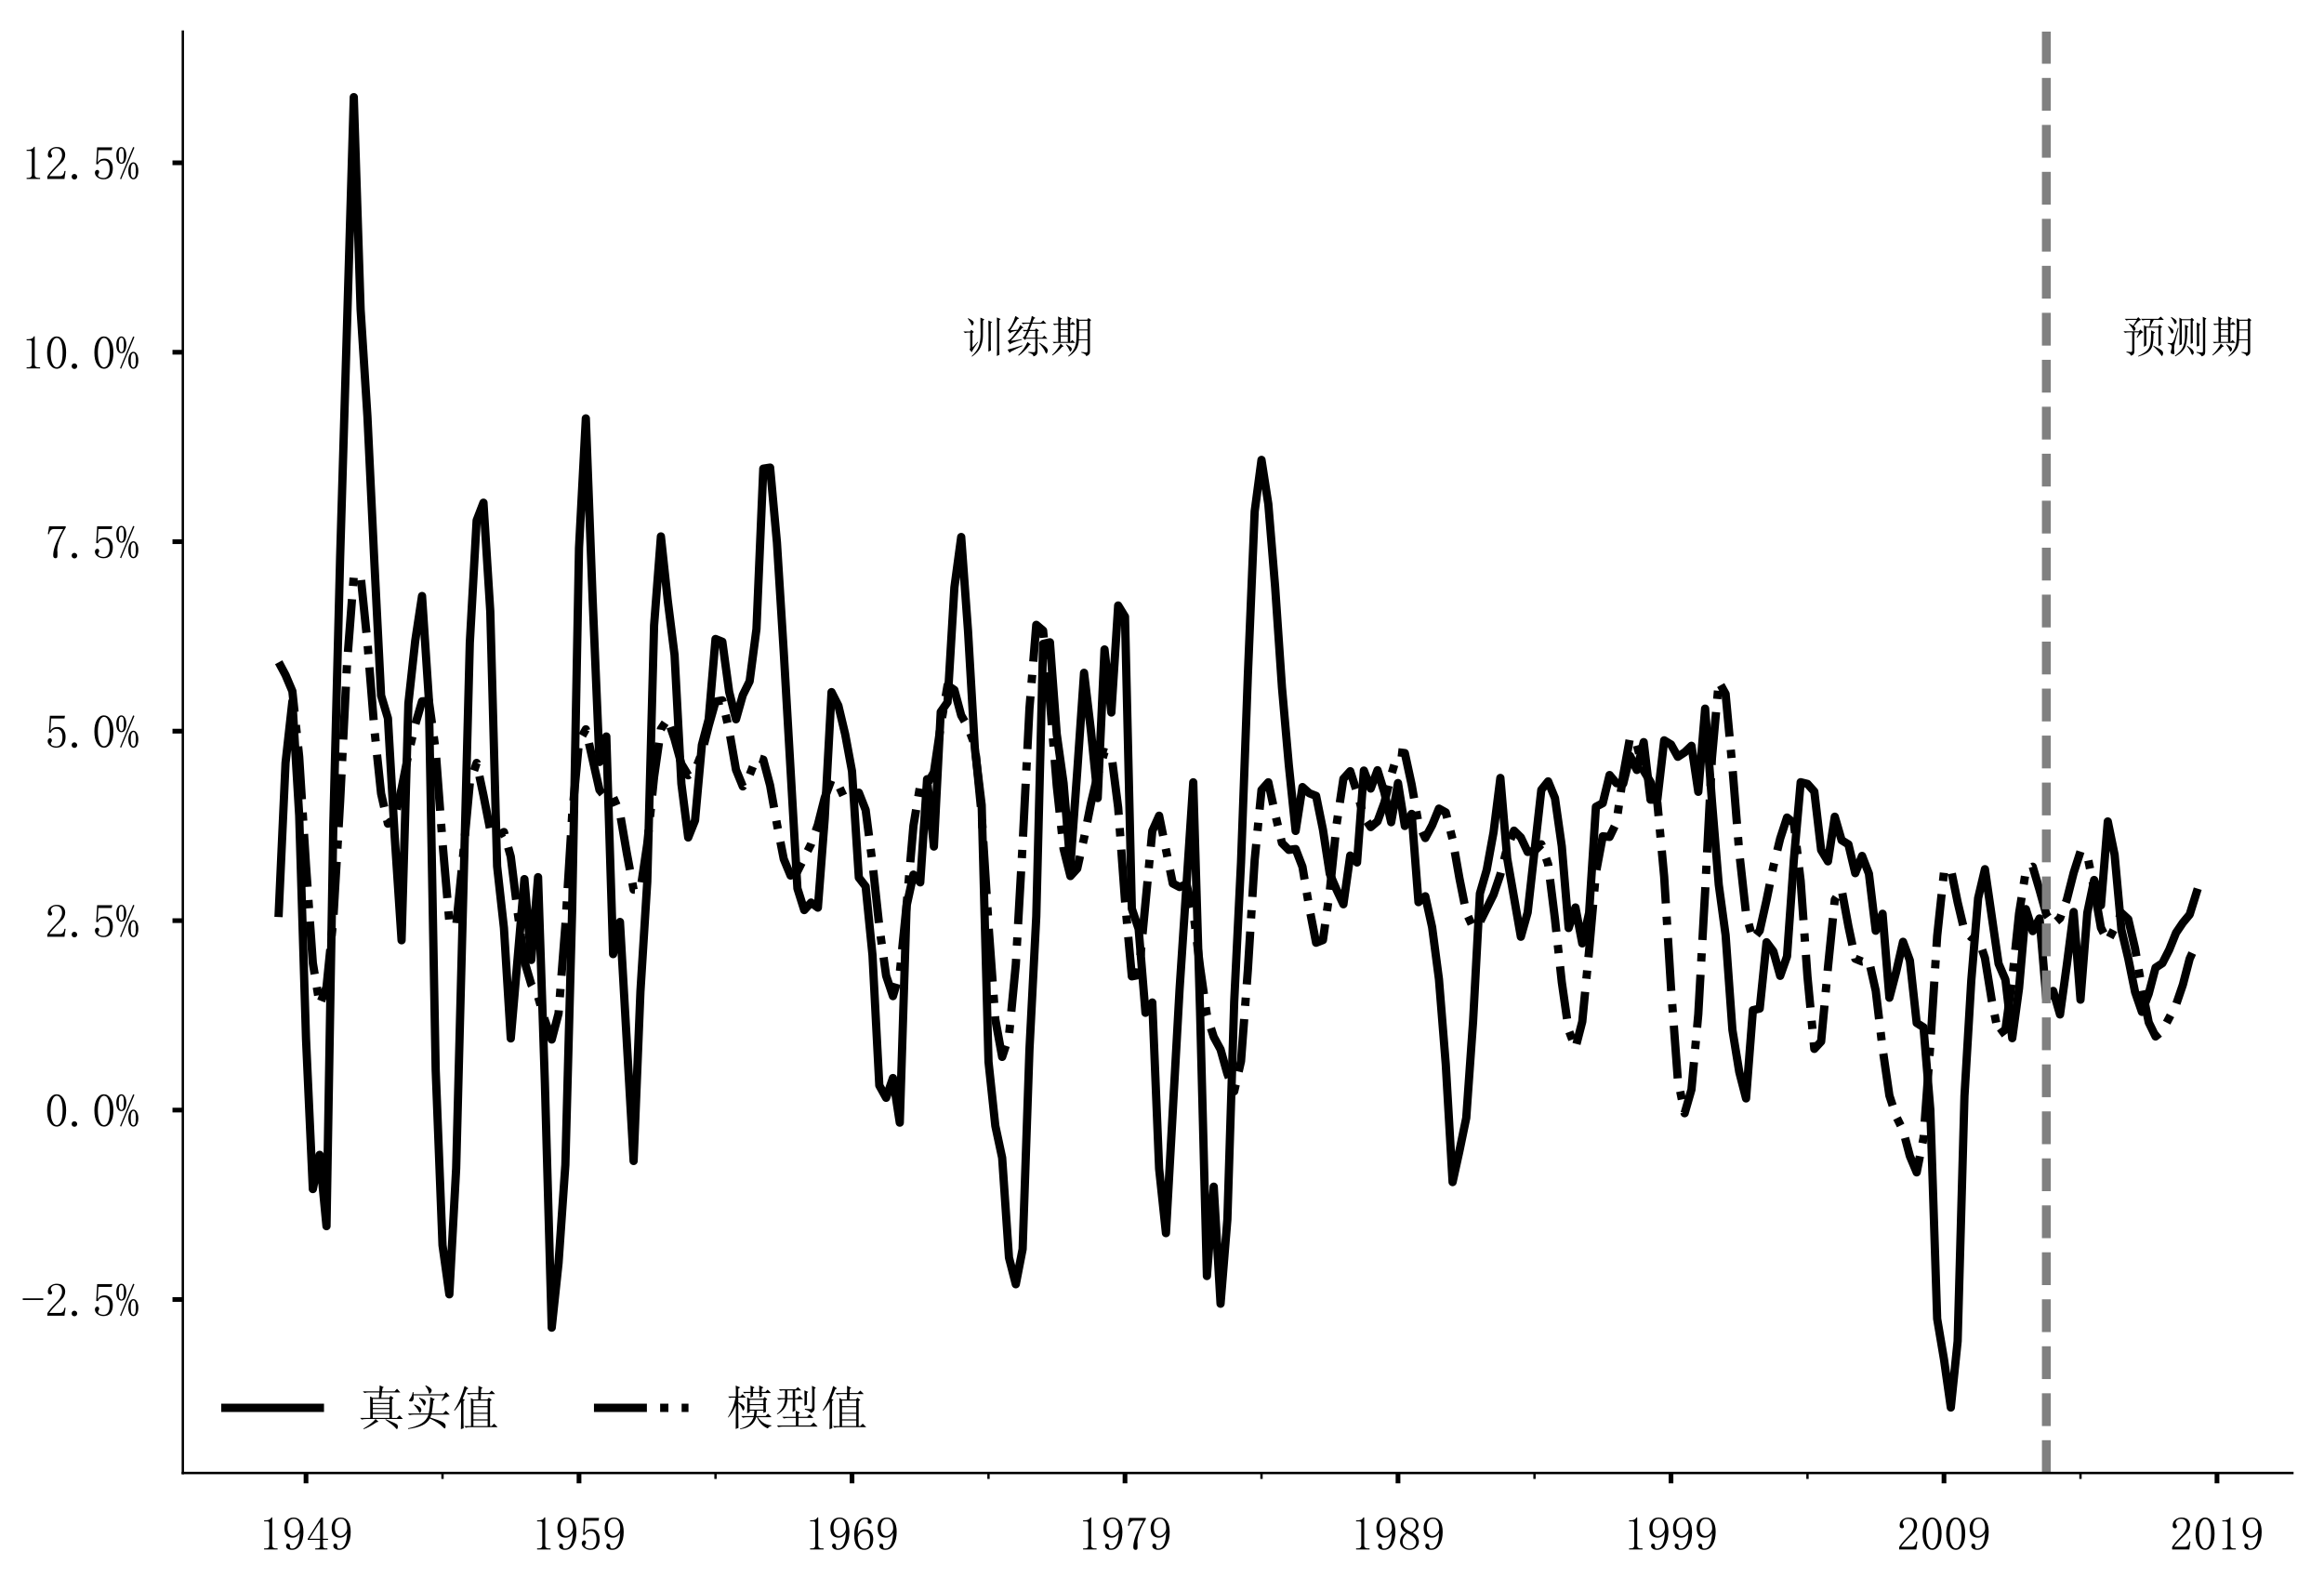 <?xml version="1.0" encoding="utf-8" standalone="no"?>
<!DOCTYPE svg PUBLIC "-//W3C//DTD SVG 1.1//EN"
  "http://www.w3.org/Graphics/SVG/1.1/DTD/svg11.dtd">
<!-- Created with matplotlib (http://matplotlib.org/) -->
<svg height="533.972pt" version="1.1" viewBox="0 0 786.84 533.972" width="786.84pt" xmlns="http://www.w3.org/2000/svg" xmlns:xlink="http://www.w3.org/1999/xlink">
 <defs>
  <style type="text/css">
*{stroke-linecap:butt;stroke-linejoin:round;}
  </style>
 </defs>
 <g id="figure_1">
  <g id="patch_1">
   <path d="M 0 533.972 
L 786.84 533.972 
L 786.84 -0 
L 0 -0 
z
" style="fill:#ffffff;"/>
  </g>
  <g id="axes_1">
   <g id="patch_2">
    <path d="M 61.9 498.572 
L 776.14 498.572 
L 776.14 10.7 
L 61.9 10.7 
z
" style="fill:#ffffff;"/>
   </g>
   <g id="matplotlib.axis_1">
    <g id="xtick_1">
     <g id="line2d_1">
      <defs>
       <path d="M 0 0 
L 0 3.5 
" id="m347e6a24e4" style="stroke:#000000;stroke-width:1.6;"/>
      </defs>
      <g>
       <use style="stroke:#000000;stroke-width:1.6;" x="103.608" xlink:href="#m347e6a24e4" y="498.572"/>
      </g>
     </g>
     <g id="text_1">
      <!-- 1949 -->
      <defs>
       <path d="M 28.516 69.531 
L 28.516 10.156 
Q 28.516 7.031 30.469 5.469 
Q 32.422 3.906 35.938 3.906 
L 39.844 3.906 
L 39.844 1.562 
L 11.328 1.562 
L 11.328 3.906 
L 14.844 3.906 
Q 18.75 3.906 20.5 5.469 
Q 22.266 7.031 22.266 10.156 
L 22.266 57.422 
Q 22.266 58.984 21.281 59.953 
Q 20.312 60.938 18.359 60.938 
L 11.328 60.938 
L 11.328 63.281 
L 14.844 63.281 
Q 19.531 63.281 22.453 64.844 
Q 25.391 66.406 26.953 69.531 
z
" id="SimSun-31"/>
       <path d="M 10.938 47.656 
Q 10.938 39.062 14.25 34.562 
Q 17.578 30.078 22.656 30.078 
Q 28.516 30.078 32.812 35.547 
Q 37.109 41.016 37.109 45.703 
Q 37.109 55.078 33.984 60.734 
Q 30.859 66.406 23.828 66.406 
Q 17.188 66.406 14.062 61.125 
Q 10.938 55.859 10.938 47.656 
z
M 21.484 26.562 
Q 13.672 26.562 8.984 31.438 
Q 4.297 36.328 4.297 47.266 
Q 4.297 56.641 9.375 62.891 
Q 14.453 69.141 23.828 69.141 
Q 33.594 69.141 39.062 61.328 
Q 44.531 53.516 44.531 38.672 
Q 44.531 22.266 38.078 11.516 
Q 31.641 0.781 20.312 0.781 
Q 15.234 0.781 11.516 3.125 
Q 7.812 5.469 7.812 9.375 
Q 7.812 10.938 8.781 12.5 
Q 9.766 14.062 12.109 14.062 
Q 14.453 14.062 15.234 12.297 
Q 16.016 10.547 16.016 8.203 
Q 16.016 6.641 16.406 5.656 
Q 16.797 4.688 17.188 4.297 
Q 17.578 3.906 18.547 3.703 
Q 19.531 3.516 20.703 3.516 
Q 27.734 3.516 32.031 11.328 
Q 36.328 19.141 37.109 37.5 
Q 35.156 32.812 31.25 29.688 
Q 27.344 26.562 21.484 26.562 
z
" id="SimSun-39"/>
       <path d="M 35.938 8.984 
Q 35.938 6.25 37.5 5.078 
Q 39.062 3.906 41.797 3.906 
L 45.312 3.906 
L 45.312 1.562 
L 19.531 1.562 
L 19.531 3.906 
L 23.828 3.906 
Q 26.953 3.906 28.312 5.078 
Q 29.688 6.25 29.688 8.984 
L 29.688 21.875 
L 3.516 21.875 
L 3.516 23.828 
L 32.031 69.141 
L 35.938 69.141 
L 35.938 24.219 
L 46.484 24.219 
L 46.484 21.875 
L 35.938 21.875 
z
M 29.297 59.375 
L 7.031 24.219 
L 29.688 24.219 
L 29.688 59.375 
z
" id="SimSun-34"/>
      </defs>
      <g transform="translate(87.608 524.71)scale(0.16 -0.16)">
       <use xlink:href="#SimSun-31"/>
       <use x="50" xlink:href="#SimSun-39"/>
       <use x="100" xlink:href="#SimSun-34"/>
       <use x="150" xlink:href="#SimSun-39"/>
      </g>
     </g>
    </g>
    <g id="xtick_2">
     <g id="line2d_2">
      <g>
       <use style="stroke:#000000;stroke-width:1.6;" x="196.037" xlink:href="#m347e6a24e4" y="498.572"/>
      </g>
     </g>
     <g id="text_2">
      <!-- 1959 -->
      <defs>
       <path d="M 26.953 44.531 
Q 34.375 44.531 39.062 38.859 
Q 43.75 33.203 43.75 23.828 
Q 43.75 13.281 38.859 7.031 
Q 33.984 0.781 23.828 0.781 
Q 16.797 0.781 11.328 4.875 
Q 5.859 8.984 5.859 14.844 
Q 5.859 17.188 7.219 18.938 
Q 8.594 20.703 10.938 20.703 
Q 13.281 20.703 14.062 19.141 
Q 14.844 17.578 14.844 16.406 
Q 14.844 14.062 13.672 12.891 
Q 12.5 11.328 12.5 9.766 
Q 12.5 6.641 16.203 5.078 
Q 19.922 3.516 24.219 3.516 
Q 30.469 3.516 33.781 8.594 
Q 37.109 13.672 37.109 23.047 
Q 37.109 30.859 34.172 35.734 
Q 31.25 40.625 25.391 40.625 
Q 21.094 40.625 17.969 39.062 
Q 14.844 37.5 12.109 32.422 
L 8.594 32.812 
L 10.547 68.359 
L 42.578 68.359 
L 41.406 62.5 
L 13.281 62.5 
L 11.719 36.719 
Q 15.625 42.188 19.328 43.359 
Q 23.047 44.531 26.953 44.531 
z
" id="SimSun-35"/>
      </defs>
      <g transform="translate(180.037 524.71)scale(0.16 -0.16)">
       <use xlink:href="#SimSun-31"/>
       <use x="50" xlink:href="#SimSun-39"/>
       <use x="100" xlink:href="#SimSun-35"/>
       <use x="150" xlink:href="#SimSun-39"/>
      </g>
     </g>
    </g>
    <g id="xtick_3">
     <g id="line2d_3">
      <g>
       <use style="stroke:#000000;stroke-width:1.6;" x="288.465" xlink:href="#m347e6a24e4" y="498.572"/>
      </g>
     </g>
     <g id="text_3">
      <!-- 1969 -->
      <defs>
       <path d="M 12.109 28.125 
Q 12.109 16.406 16.203 9.953 
Q 20.312 3.516 26.172 3.516 
Q 32.031 3.516 35.156 7.812 
Q 38.281 12.109 38.281 23.828 
Q 38.281 31.641 34.953 35.938 
Q 31.641 40.234 26.953 40.234 
Q 22.656 40.234 18.938 37.688 
Q 15.234 35.156 12.109 28.125 
z
M 27.344 44.141 
Q 36.719 44.141 40.812 37.891 
Q 44.922 31.641 44.922 23.828 
Q 44.922 12.109 39.25 6.438 
Q 33.594 0.781 26.172 0.781 
Q 15.625 0.781 10.156 8.781 
Q 4.688 16.797 4.688 32.031 
Q 4.688 50 11.328 59.562 
Q 17.969 69.141 29.297 69.141 
Q 34.766 69.141 38.078 66.016 
Q 41.406 62.891 41.406 60.547 
Q 41.406 58.203 40.422 57.031 
Q 39.453 55.859 37.109 55.859 
Q 35.156 55.859 34.172 56.828 
Q 33.203 57.812 33.203 59.766 
Q 33.203 60.547 33.594 61.328 
Q 33.594 62.109 33.594 62.891 
Q 33.594 64.453 32.422 65.422 
Q 31.25 66.406 28.125 66.406 
Q 21.484 66.406 16.797 60.344 
Q 12.109 54.297 12.109 33.984 
Q 14.453 39.062 18.547 41.594 
Q 22.656 44.141 27.344 44.141 
z
" id="SimSun-36"/>
      </defs>
      <g transform="translate(272.465 524.71)scale(0.16 -0.16)">
       <use xlink:href="#SimSun-31"/>
       <use x="50" xlink:href="#SimSun-39"/>
       <use x="100" xlink:href="#SimSun-36"/>
       <use x="150" xlink:href="#SimSun-39"/>
      </g>
     </g>
    </g>
    <g id="xtick_4">
     <g id="line2d_4">
      <g>
       <use style="stroke:#000000;stroke-width:1.6;" x="380.893" xlink:href="#m347e6a24e4" y="498.572"/>
      </g>
     </g>
     <g id="text_4">
      <!-- 1979 -->
      <defs>
       <path d="M 44.141 65.625 
Q 35.938 52.344 31.047 39.641 
Q 26.172 26.953 26.172 17.578 
Q 26.172 16.016 26.562 13.281 
Q 26.562 10.156 26.562 6.25 
Q 26.562 3.125 25.578 1.953 
Q 24.609 0.781 22.266 0.781 
Q 20.312 0.781 18.938 2.141 
Q 17.578 3.516 17.578 7.031 
Q 17.578 14.453 20.891 25.391 
Q 24.219 36.328 38.672 62.5 
L 19.141 62.5 
Q 14.844 62.5 12.297 59.766 
Q 9.766 57.031 8.594 51.562 
L 6.25 51.953 
L 8.984 68.359 
L 44.141 68.359 
z
" id="SimSun-37"/>
      </defs>
      <g transform="translate(364.893 524.71)scale(0.16 -0.16)">
       <use xlink:href="#SimSun-31"/>
       <use x="50" xlink:href="#SimSun-39"/>
       <use x="100" xlink:href="#SimSun-37"/>
       <use x="150" xlink:href="#SimSun-39"/>
      </g>
     </g>
    </g>
    <g id="xtick_5">
     <g id="line2d_5">
      <g>
       <use style="stroke:#000000;stroke-width:1.6;" x="473.322" xlink:href="#m347e6a24e4" y="498.572"/>
      </g>
     </g>
     <g id="text_5">
      <!-- 1989 -->
      <defs>
       <path d="M 9.766 17.578 
Q 9.766 11.328 13.859 7.422 
Q 17.969 3.516 24.219 3.516 
Q 31.641 3.516 34.953 7.422 
Q 38.281 11.328 38.281 17.188 
Q 38.281 22.266 33.594 26.953 
Q 28.906 31.641 19.531 35.547 
Q 14.844 32.422 12.297 27.734 
Q 9.766 23.047 9.766 17.578 
z
M 44.141 18.359 
Q 44.141 10.938 38.672 5.859 
Q 33.203 0.781 24.219 0.781 
Q 16.016 0.781 10.156 5.859 
Q 4.297 10.938 4.297 17.578 
Q 4.297 24.219 7.609 28.906 
Q 10.938 33.594 17.188 37.109 
Q 11.719 39.844 8.781 43.938 
Q 5.859 48.047 5.859 53.125 
Q 5.859 59.766 10.938 64.453 
Q 16.016 69.141 25 69.141 
Q 33.203 69.141 38.281 64.453 
Q 43.359 59.766 43.359 53.125 
Q 43.359 48.438 40.422 44.328 
Q 37.5 40.234 31.25 37.109 
Q 37.891 33.203 41.016 28.516 
Q 44.141 23.828 44.141 18.359 
z
M 37.891 52.734 
Q 37.891 58.203 34.766 62.297 
Q 31.641 66.406 25 66.406 
Q 17.578 66.406 14.453 62.5 
Q 11.328 58.594 11.328 54.297 
Q 11.328 50 15.812 45.891 
Q 20.312 41.797 28.516 38.672 
Q 33.203 41.016 35.547 44.531 
Q 37.891 48.047 37.891 52.734 
z
" id="SimSun-38"/>
      </defs>
      <g transform="translate(457.322 524.71)scale(0.16 -0.16)">
       <use xlink:href="#SimSun-31"/>
       <use x="50" xlink:href="#SimSun-39"/>
       <use x="100" xlink:href="#SimSun-38"/>
       <use x="150" xlink:href="#SimSun-39"/>
      </g>
     </g>
    </g>
    <g id="xtick_6">
     <g id="line2d_6">
      <g>
       <use style="stroke:#000000;stroke-width:1.6;" x="565.75" xlink:href="#m347e6a24e4" y="498.572"/>
      </g>
     </g>
     <g id="text_6">
      <!-- 1999 -->
      <g transform="translate(549.75 524.71)scale(0.16 -0.16)">
       <use xlink:href="#SimSun-31"/>
       <use x="50" xlink:href="#SimSun-39"/>
       <use x="100" xlink:href="#SimSun-39"/>
       <use x="150" xlink:href="#SimSun-39"/>
      </g>
     </g>
    </g>
    <g id="xtick_7">
     <g id="line2d_7">
      <g>
       <use style="stroke:#000000;stroke-width:1.6;" x="658.178" xlink:href="#m347e6a24e4" y="498.572"/>
      </g>
     </g>
     <g id="text_7">
      <!-- 2009 -->
      <defs>
       <path d="M 36.328 51.953 
Q 36.328 58.984 33.203 62.688 
Q 30.078 66.406 23.828 66.406 
Q 19.141 66.406 15.812 63.859 
Q 12.5 61.328 12.5 57.422 
Q 12.5 55.078 14.062 53.516 
Q 15.234 51.953 15.234 50.391 
Q 15.234 48.438 14.25 47.453 
Q 13.281 46.484 11.328 46.484 
Q 8.984 46.484 7.609 47.844 
Q 6.25 49.219 6.25 52.344 
Q 6.25 60.547 12.109 64.844 
Q 17.969 69.141 24.609 69.141 
Q 33.984 69.141 38.469 64.453 
Q 42.969 59.766 42.969 52.734 
Q 42.969 48.047 40.812 43.359 
Q 38.672 38.672 33.984 34.375 
Q 22.656 23.438 16.594 16.594 
Q 10.547 9.766 9.375 7.422 
L 32.422 7.422 
Q 35.938 7.422 38.281 10.156 
Q 40.625 12.891 41.406 18.359 
L 43.75 18.359 
L 41.406 1.562 
L 5.078 1.562 
L 5.078 6.641 
Q 7.031 10.156 11.516 15.625 
Q 16.016 21.094 23.438 28.516 
Q 30.078 35.156 33.203 41.016 
Q 36.328 46.875 36.328 51.953 
z
" id="SimSun-32"/>
       <path d="M 25 66.016 
Q 19.531 66.016 15.812 57.609 
Q 12.109 49.219 12.109 35.156 
Q 12.109 20.312 15.812 12.109 
Q 19.531 3.906 25 3.906 
Q 30.859 3.906 34.172 12.109 
Q 37.5 20.312 37.5 35.156 
Q 37.5 49.219 34.375 57.609 
Q 31.25 66.016 25 66.016 
z
M 25 0.781 
Q 16.406 0.781 10.547 9.766 
Q 4.688 18.75 4.688 35.156 
Q 4.688 50.391 10.344 59.766 
Q 16.016 69.141 25 69.141 
Q 33.594 69.141 39.25 60.156 
Q 44.922 51.172 44.922 35.156 
Q 44.922 19.141 39.25 9.953 
Q 33.594 0.781 25 0.781 
z
" id="SimSun-30"/>
      </defs>
      <g transform="translate(642.178 524.71)scale(0.16 -0.16)">
       <use xlink:href="#SimSun-32"/>
       <use x="50" xlink:href="#SimSun-30"/>
       <use x="100" xlink:href="#SimSun-30"/>
       <use x="150" xlink:href="#SimSun-39"/>
      </g>
     </g>
    </g>
    <g id="xtick_8">
     <g id="line2d_8">
      <g>
       <use style="stroke:#000000;stroke-width:1.6;" x="750.607" xlink:href="#m347e6a24e4" y="498.572"/>
      </g>
     </g>
     <g id="text_8">
      <!-- 2019 -->
      <g transform="translate(734.607 524.71)scale(0.16 -0.16)">
       <use xlink:href="#SimSun-32"/>
       <use x="50" xlink:href="#SimSun-30"/>
       <use x="100" xlink:href="#SimSun-31"/>
       <use x="150" xlink:href="#SimSun-39"/>
      </g>
     </g>
    </g>
    <g id="xtick_9">
     <g id="line2d_9">
      <defs>
       <path d="M 0 0 
L 0 2 
" id="m337c4d50f6" style="stroke:#000000;stroke-width:0.8;"/>
      </defs>
      <g>
       <use style="stroke:#000000;stroke-width:0.8;" x="103.608" xlink:href="#m337c4d50f6" y="498.572"/>
      </g>
     </g>
    </g>
    <g id="xtick_10">
     <g id="line2d_10">
      <g>
       <use style="stroke:#000000;stroke-width:0.8;" x="149.822" xlink:href="#m337c4d50f6" y="498.572"/>
      </g>
     </g>
    </g>
    <g id="xtick_11">
     <g id="line2d_11">
      <g>
       <use style="stroke:#000000;stroke-width:0.8;" x="196.037" xlink:href="#m337c4d50f6" y="498.572"/>
      </g>
     </g>
    </g>
    <g id="xtick_12">
     <g id="line2d_12">
      <g>
       <use style="stroke:#000000;stroke-width:0.8;" x="242.251" xlink:href="#m337c4d50f6" y="498.572"/>
      </g>
     </g>
    </g>
    <g id="xtick_13">
     <g id="line2d_13">
      <g>
       <use style="stroke:#000000;stroke-width:0.8;" x="288.465" xlink:href="#m337c4d50f6" y="498.572"/>
      </g>
     </g>
    </g>
    <g id="xtick_14">
     <g id="line2d_14">
      <g>
       <use style="stroke:#000000;stroke-width:0.8;" x="334.679" xlink:href="#m337c4d50f6" y="498.572"/>
      </g>
     </g>
    </g>
    <g id="xtick_15">
     <g id="line2d_15">
      <g>
       <use style="stroke:#000000;stroke-width:0.8;" x="380.893" xlink:href="#m337c4d50f6" y="498.572"/>
      </g>
     </g>
    </g>
    <g id="xtick_16">
     <g id="line2d_16">
      <g>
       <use style="stroke:#000000;stroke-width:0.8;" x="427.107" xlink:href="#m337c4d50f6" y="498.572"/>
      </g>
     </g>
    </g>
    <g id="xtick_17">
     <g id="line2d_17">
      <g>
       <use style="stroke:#000000;stroke-width:0.8;" x="473.322" xlink:href="#m337c4d50f6" y="498.572"/>
      </g>
     </g>
    </g>
    <g id="xtick_18">
     <g id="line2d_18">
      <g>
       <use style="stroke:#000000;stroke-width:0.8;" x="519.536" xlink:href="#m337c4d50f6" y="498.572"/>
      </g>
     </g>
    </g>
    <g id="xtick_19">
     <g id="line2d_19">
      <g>
       <use style="stroke:#000000;stroke-width:0.8;" x="565.75" xlink:href="#m337c4d50f6" y="498.572"/>
      </g>
     </g>
    </g>
    <g id="xtick_20">
     <g id="line2d_20">
      <g>
       <use style="stroke:#000000;stroke-width:0.8;" x="611.964" xlink:href="#m337c4d50f6" y="498.572"/>
      </g>
     </g>
    </g>
    <g id="xtick_21">
     <g id="line2d_21">
      <g>
       <use style="stroke:#000000;stroke-width:0.8;" x="658.178" xlink:href="#m337c4d50f6" y="498.572"/>
      </g>
     </g>
    </g>
    <g id="xtick_22">
     <g id="line2d_22">
      <g>
       <use style="stroke:#000000;stroke-width:0.8;" x="704.393" xlink:href="#m337c4d50f6" y="498.572"/>
      </g>
     </g>
    </g>
    <g id="xtick_23">
     <g id="line2d_23">
      <g>
       <use style="stroke:#000000;stroke-width:0.8;" x="750.607" xlink:href="#m337c4d50f6" y="498.572"/>
      </g>
     </g>
    </g>
   </g>
   <g id="matplotlib.axis_2">
    <g id="ytick_1">
     <g id="line2d_24">
      <defs>
       <path d="M 0 0 
L -3.5 0 
" id="m3d590c5e24" style="stroke:#000000;stroke-width:1.6;"/>
      </defs>
      <g>
       <use style="stroke:#000000;stroke-width:1.6;" x="61.9" xlink:href="#m3d590c5e24" y="439.857"/>
      </g>
     </g>
     <g id="text_9">
      <!-- -2.5% -->
      <defs>
       <path d="M 3.125 34.766 
L 3.125 38.281 
L 46.484 38.281 
L 46.484 34.766 
z
" id="SimSun-2d"/>
       <path d="M 12.5 0.391 
Q 10.156 0.391 8.391 1.953 
Q 6.641 3.516 6.641 6.25 
Q 6.641 8.984 8.391 10.547 
Q 10.156 12.109 12.5 12.109 
Q 14.844 12.109 16.594 10.344 
Q 18.359 8.594 18.359 6.25 
Q 18.359 3.516 16.594 1.953 
Q 14.844 0.391 12.5 0.391 
z
" id="SimSun-2e"/>
       <path d="M 11.719 66.406 
Q 9.375 66.406 7.812 63.281 
Q 6.25 60.156 6.25 51.562 
Q 6.25 41.797 8 38.859 
Q 9.766 35.938 11.719 35.938 
Q 14.453 35.938 15.812 39.453 
Q 17.188 42.969 17.188 51.562 
Q 17.188 58.594 16.203 62.5 
Q 15.234 66.406 11.719 66.406 
z
M 22.266 51.172 
Q 22.266 44.141 19.922 38.859 
Q 17.578 33.594 11.719 33.594 
Q 7.031 33.594 4.094 38.281 
Q 1.172 42.969 1.172 51.172 
Q 1.172 59.766 4.297 64.453 
Q 7.422 69.141 11.719 69.141 
Q 16.406 69.141 19.328 64.25 
Q 22.266 59.375 22.266 51.172 
z
M 42.578 18.75 
Q 42.578 25.391 41.406 29.688 
Q 40.234 33.984 37.109 33.984 
Q 34.766 33.984 33.203 30.266 
Q 31.641 26.562 31.641 18.75 
Q 31.641 8.984 33.391 6.25 
Q 35.156 3.516 37.109 3.516 
Q 39.844 3.516 41.203 6.828 
Q 42.578 10.156 42.578 18.75 
z
M 47.656 18.359 
Q 47.656 10.547 44.922 5.656 
Q 42.188 0.781 37.109 0.781 
Q 32.812 0.781 29.688 5.656 
Q 26.562 10.547 26.562 18.359 
Q 26.562 26.953 29.688 31.828 
Q 32.812 36.719 37.109 36.719 
Q 41.797 36.719 44.719 31.641 
Q 47.656 26.562 47.656 18.359 
z
M 39.453 67.969 
L 11.328 0.781 
L 8.984 1.953 
L 36.719 69.141 
z
" id="SimSun-25"/>
      </defs>
      <g transform="translate(7.2 445.575)scale(0.16 -0.16)">
       <use xlink:href="#SimSun-2d"/>
       <use x="50" xlink:href="#SimSun-32"/>
       <use x="100" xlink:href="#SimSun-2e"/>
       <use x="150" xlink:href="#SimSun-35"/>
       <use x="200" xlink:href="#SimSun-25"/>
      </g>
     </g>
    </g>
    <g id="ytick_2">
     <g id="line2d_25">
      <g>
       <use style="stroke:#000000;stroke-width:1.6;" x="61.9" xlink:href="#m3d590c5e24" y="375.73"/>
      </g>
     </g>
     <g id="text_10">
      <!-- 0.0% -->
      <g transform="translate(15.2 381.449)scale(0.16 -0.16)">
       <use xlink:href="#SimSun-30"/>
       <use x="50" xlink:href="#SimSun-2e"/>
       <use x="100" xlink:href="#SimSun-30"/>
       <use x="150" xlink:href="#SimSun-25"/>
      </g>
     </g>
    </g>
    <g id="ytick_3">
     <g id="line2d_26">
      <g>
       <use style="stroke:#000000;stroke-width:1.6;" x="61.9" xlink:href="#m3d590c5e24" y="311.603"/>
      </g>
     </g>
     <g id="text_11">
      <!-- 2.5% -->
      <g transform="translate(15.2 317.322)scale(0.16 -0.16)">
       <use xlink:href="#SimSun-32"/>
       <use x="50" xlink:href="#SimSun-2e"/>
       <use x="100" xlink:href="#SimSun-35"/>
       <use x="150" xlink:href="#SimSun-25"/>
      </g>
     </g>
    </g>
    <g id="ytick_4">
     <g id="line2d_27">
      <g>
       <use style="stroke:#000000;stroke-width:1.6;" x="61.9" xlink:href="#m3d590c5e24" y="247.477"/>
      </g>
     </g>
     <g id="text_12">
      <!-- 5.0% -->
      <g transform="translate(15.2 253.196)scale(0.16 -0.16)">
       <use xlink:href="#SimSun-35"/>
       <use x="50" xlink:href="#SimSun-2e"/>
       <use x="100" xlink:href="#SimSun-30"/>
       <use x="150" xlink:href="#SimSun-25"/>
      </g>
     </g>
    </g>
    <g id="ytick_5">
     <g id="line2d_28">
      <g>
       <use style="stroke:#000000;stroke-width:1.6;" x="61.9" xlink:href="#m3d590c5e24" y="183.35"/>
      </g>
     </g>
     <g id="text_13">
      <!-- 7.5% -->
      <g transform="translate(15.2 189.069)scale(0.16 -0.16)">
       <use xlink:href="#SimSun-37"/>
       <use x="50" xlink:href="#SimSun-2e"/>
       <use x="100" xlink:href="#SimSun-35"/>
       <use x="150" xlink:href="#SimSun-25"/>
      </g>
     </g>
    </g>
    <g id="ytick_6">
     <g id="line2d_29">
      <g>
       <use style="stroke:#000000;stroke-width:1.6;" x="61.9" xlink:href="#m3d590c5e24" y="119.224"/>
      </g>
     </g>
     <g id="text_14">
      <!-- 10.0% -->
      <g transform="translate(7.2 124.942)scale(0.16 -0.16)">
       <use xlink:href="#SimSun-31"/>
       <use x="50" xlink:href="#SimSun-30"/>
       <use x="100" xlink:href="#SimSun-2e"/>
       <use x="150" xlink:href="#SimSun-30"/>
       <use x="200" xlink:href="#SimSun-25"/>
      </g>
     </g>
    </g>
    <g id="ytick_7">
     <g id="line2d_30">
      <g>
       <use style="stroke:#000000;stroke-width:1.6;" x="61.9" xlink:href="#m3d590c5e24" y="55.097"/>
      </g>
     </g>
     <g id="text_15">
      <!-- 12.5% -->
      <g transform="translate(7.2 60.816)scale(0.16 -0.16)">
       <use xlink:href="#SimSun-31"/>
       <use x="50" xlink:href="#SimSun-32"/>
       <use x="100" xlink:href="#SimSun-2e"/>
       <use x="150" xlink:href="#SimSun-35"/>
       <use x="200" xlink:href="#SimSun-25"/>
      </g>
     </g>
    </g>
   </g>
   <g id="line2d_31">
    <path clip-path="url(#p8172d38526)" d="M 94.365 308.99 
L 96.676 258.204 
L 98.987 237.432 
L 101.298 276.003 
L 103.608 351.629 
L 105.919 402.463 
L 108.23 390.884 
L 110.54 415.017 
L 112.851 279.127 
L 115.162 188.583 
L 119.783 32.876 
L 122.094 104.772 
L 124.405 141.04 
L 126.715 189.589 
L 129.026 235.385 
L 131.337 243.109 
L 133.647 283.357 
L 135.958 318.255 
L 138.269 238.073 
L 140.58 216.914 
L 142.89 201.737 
L 145.201 236.693 
L 147.512 362.269 
L 149.822 421.463 
L 152.133 438.094 
L 154.444 395.466 
L 159.065 217.555 
L 161.376 176.142 
L 163.687 170.151 
L 165.997 207.013 
L 168.308 293.212 
L 170.619 314.094 
L 172.93 351.475 
L 177.551 297.552 
L 179.862 324.914 
L 182.172 296.893 
L 184.483 366.67 
L 186.794 449.368 
L 189.105 427.534 
L 191.415 394.278 
L 193.726 307.471 
L 196.037 185.443 
L 198.347 141.617 
L 200.658 202.96 
L 202.969 257.906 
L 205.279 249.28 
L 207.59 322.941 
L 209.901 312.06 
L 214.522 392.957 
L 216.833 335.579 
L 219.144 298.481 
L 221.454 211.684 
L 223.765 181.565 
L 226.076 203.181 
L 228.387 221.716 
L 230.697 265.255 
L 233.008 283.465 
L 235.319 277.681 
L 237.629 252.181 
L 239.94 243.429 
L 242.251 216.281 
L 244.562 217.212 
L 246.872 234.174 
L 249.183 243.457 
L 251.494 235.27 
L 253.804 230.589 
L 256.115 212.905 
L 258.426 158.628 
L 260.736 158.264 
L 263.047 183.612 
L 265.358 220.731 
L 269.979 300.699 
L 272.29 308.03 
L 274.601 305.494 
L 276.911 307.207 
L 279.222 277.101 
L 281.533 234.262 
L 283.844 238.835 
L 286.154 248.531 
L 288.465 261.038 
L 290.776 297.044 
L 293.086 300.04 
L 295.397 323.262 
L 297.708 367.388 
L 300.019 371.572 
L 302.329 364.888 
L 304.64 379.986 
L 306.951 306.571 
L 309.261 296.034 
L 311.572 298.663 
L 313.883 263.737 
L 316.193 286.53 
L 318.504 240.964 
L 320.815 237.671 
L 323.126 198.856 
L 325.436 181.76 
L 327.747 213.603 
L 330.058 253.343 
L 332.368 272.502 
L 334.679 359.365 
L 336.99 381.081 
L 339.301 391.869 
L 341.611 425.662 
L 343.922 434.678 
L 346.233 422.776 
L 348.543 355.258 
L 350.854 310.193 
L 353.165 217.94 
L 355.476 217.404 
L 357.786 248.5 
L 360.097 265.068 
L 362.408 292.979 
L 364.718 261.154 
L 367.029 227.726 
L 369.34 247.146 
L 371.65 270.124 
L 373.961 219.823 
L 376.272 241.164 
L 378.583 204.948 
L 380.893 208.732 
L 383.204 307.569 
L 385.515 314.428 
L 387.825 342.8 
L 390.136 339.319 
L 392.447 395.607 
L 394.758 417.379 
L 399.379 334.689 
L 404 264.789 
L 406.311 342.374 
L 408.622 431.89 
L 410.933 401.658 
L 413.243 441.27 
L 415.554 412.744 
L 417.865 339.037 
L 420.175 291.894 
L 422.486 228.575 
L 424.797 173.09 
L 427.107 155.663 
L 429.418 170.605 
L 431.729 198.707 
L 434.04 232.692 
L 436.35 258.915 
L 438.661 281.251 
L 440.972 266.402 
L 443.282 268.482 
L 445.593 269.38 
L 447.904 280.771 
L 450.215 295.741 
L 452.525 301.128 
L 454.836 306.068 
L 457.147 289.582 
L 459.457 291.922 
L 461.768 260.815 
L 464.079 266.905 
L 466.39 260.7 
L 468.7 268.182 
L 471.011 278.301 
L 473.322 265.042 
L 475.632 279.566 
L 477.943 275.48 
L 480.254 305.355 
L 482.564 303.357 
L 484.875 313.835 
L 487.186 331.419 
L 489.497 360.268 
L 491.807 400.098 
L 494.118 389.576 
L 496.429 378.377 
L 498.739 345.791 
L 501.05 302.426 
L 503.361 294.425 
L 505.672 281.692 
L 507.982 263.316 
L 510.293 290.526 
L 514.914 317.065 
L 517.225 308.828 
L 521.847 267.336 
L 524.157 264.476 
L 526.468 270.139 
L 528.779 286.461 
L 531.089 314.107 
L 533.4 307.156 
L 535.711 319.309 
L 538.021 308.997 
L 540.332 273.079 
L 542.643 271.853 
L 544.954 262.329 
L 547.264 265.071 
L 549.575 265.23 
L 551.886 255.857 
L 554.196 260.61 
L 556.507 251.189 
L 558.818 270.665 
L 561.129 270.616 
L 563.439 250.581 
L 565.75 251.991 
L 568.061 256.155 
L 570.371 254.644 
L 572.682 252.435 
L 574.993 268.005 
L 577.304 239.848 
L 579.614 271.201 
L 581.925 299.46 
L 584.236 316.487 
L 586.546 348.599 
L 588.857 362.805 
L 591.168 371.785 
L 593.478 341.917 
L 595.789 341.363 
L 598.1 318.927 
L 600.411 322.018 
L 602.721 330.295 
L 605.032 323.718 
L 607.343 291.037 
L 609.653 264.758 
L 611.964 265.332 
L 614.275 267.915 
L 616.586 287.71 
L 618.896 291.537 
L 621.207 276.436 
L 623.518 284.383 
L 625.828 285.807 
L 628.139 295.546 
L 630.45 289.706 
L 632.761 295.718 
L 635.071 315.03 
L 637.382 309.282 
L 639.693 337.708 
L 642.003 328.897 
L 644.314 318.775 
L 646.625 325.098 
L 648.935 346.245 
L 651.246 347.712 
L 653.557 375.681 
L 655.868 446.359 
L 658.178 460.105 
L 660.489 476.396 
L 662.8 453.957 
L 665.11 371.028 
L 667.421 331.862 
L 669.732 304.003 
L 672.043 294.197 
L 676.664 326.194 
L 678.975 331.575 
L 681.285 351.393 
L 683.596 334.445 
L 685.907 307.723 
L 688.218 315.159 
L 690.528 310.878 
L 692.839 338.065 
L 695.15 335.4 
L 697.46 343.364 
L 699.771 326.55 
L 702.082 308.677 
L 704.393 338.357 
L 706.703 308.974 
L 709.014 297.855 
L 711.325 306.414 
L 713.635 278.045 
L 715.946 289.328 
L 718.257 314.712 
L 720.567 324.426 
L 722.878 335.784 
L 725.189 342.482 
L 727.5 336.326 
L 729.81 327.533 
L 732.121 326.019 
L 734.432 321.482 
L 736.742 315.741 
L 739.053 312.324 
L 741.364 309.531 
L 743.675 302.12 
L 743.675 302.12 
" style="fill:none;stroke:#000000;stroke-linecap:square;stroke-width:2.8;"/>
   </g>
   <g id="line2d_32">
    <path clip-path="url(#p8172d38526)" d="M 94.365 224.145 
L 96.676 228.481 
L 98.987 233.943 
L 101.298 256.215 
L 103.608 292.993 
L 105.919 325.96 
L 108.23 340.034 
L 110.54 334.142 
L 112.851 311.091 
L 115.162 271.204 
L 117.473 224.961 
L 119.783 194.933 
L 122.094 194.811 
L 124.405 217.527 
L 126.715 246.473 
L 129.026 268.591 
L 131.337 278.789 
L 133.647 276.967 
L 135.958 266.951 
L 138.269 255.236 
L 140.58 245.276 
L 142.89 237.384 
L 145.201 237.237 
L 147.512 254.116 
L 149.822 285.179 
L 152.133 311.951 
L 154.444 313.44 
L 156.755 290.012 
L 159.065 265.084 
L 161.376 258.236 
L 163.687 269.187 
L 165.997 281.025 
L 168.308 282.88 
L 170.619 281.626 
L 172.93 289.943 
L 175.24 308.582 
L 177.551 325.338 
L 179.862 333.191 
L 182.172 337.339 
L 184.483 345.352 
L 186.794 351.844 
L 189.105 343.036 
L 191.415 313.291 
L 193.726 275.765 
L 196.037 250.958 
L 198.347 246.856 
L 202.969 267.377 
L 205.279 270.196 
L 207.59 269.793 
L 209.901 275.217 
L 212.212 288.716 
L 214.522 301.111 
L 216.833 301.274 
L 219.144 285.642 
L 221.454 262.967 
L 223.765 246.761 
L 226.076 243.344 
L 228.387 250.125 
L 230.697 258.582 
L 233.008 262.407 
L 235.319 260.831 
L 237.629 254.824 
L 239.94 245.663 
L 242.251 237.481 
L 244.562 237.054 
L 246.872 247.184 
L 249.183 260.517 
L 251.494 266.175 
L 253.804 262.288 
L 256.115 256.428 
L 258.426 257.14 
L 260.736 265.837 
L 263.047 278.901 
L 265.358 290.765 
L 267.669 296.341 
L 269.979 294.939 
L 274.601 285.723 
L 276.911 279.151 
L 279.222 270.012 
L 281.533 263.821 
L 283.844 265.638 
L 286.154 270.681 
L 288.465 270.746 
L 290.776 268.288 
L 293.086 274.161 
L 295.397 292.153 
L 297.708 313.6 
L 300.019 330.253 
L 302.329 337.157 
L 304.64 329.299 
L 306.951 306.299 
L 309.261 279.457 
L 311.572 265.721 
L 313.883 265.522 
L 316.193 261.382 
L 318.504 245.622 
L 320.815 231.956 
L 323.126 233.538 
L 325.436 242.139 
L 327.747 246.137 
L 330.058 252.272 
L 332.368 275.873 
L 334.679 313.043 
L 336.99 345.047 
L 339.301 357.727 
L 341.611 350.648 
L 343.922 326.445 
L 346.233 285.67 
L 348.543 239.77 
L 350.854 211.497 
L 353.165 213.448 
L 355.476 237.24 
L 357.786 266.003 
L 360.097 287.322 
L 362.408 296.525 
L 364.718 293.999 
L 367.029 283.679 
L 369.34 272.022 
L 371.65 262.17 
L 373.961 254.533 
L 376.272 255.247 
L 378.583 273.371 
L 380.893 304.861 
L 383.204 330.473 
L 385.515 330.002 
L 390.136 281.26 
L 392.447 276.1 
L 397.068 299.029 
L 399.379 300.238 
L 401.69 299.271 
L 404 308.429 
L 406.311 327.383 
L 408.622 343.637 
L 410.933 350.957 
L 413.243 355.207 
L 415.554 363.459 
L 417.865 369.373 
L 420.175 359.176 
L 422.486 328.346 
L 424.797 291.05 
L 427.107 267.382 
L 429.418 264.785 
L 431.729 275.473 
L 434.04 285.357 
L 436.35 287.658 
L 438.661 287.371 
L 440.972 293.381 
L 443.282 307.191 
L 445.593 319.087 
L 447.904 318.184 
L 450.215 301.716 
L 452.525 279.06 
L 454.836 263.598 
L 457.147 261.035 
L 459.457 268.202 
L 461.768 276.49 
L 464.079 279.947 
L 466.39 277.996 
L 468.7 271.692 
L 471.011 262.401 
L 473.322 254.619 
L 475.632 254.894 
L 477.943 265.561 
L 480.254 278.686 
L 482.564 283.646 
L 484.875 279.327 
L 487.186 273.69 
L 489.497 274.97 
L 491.807 284.097 
L 494.118 297.252 
L 496.429 308.831 
L 498.739 313.907 
L 501.05 312.112 
L 505.672 302.799 
L 507.982 295.978 
L 510.293 286.896 
L 512.604 281.154 
L 514.914 283.443 
L 517.225 288.352 
L 519.536 288.027 
L 521.847 285.77 
L 524.157 292.495 
L 526.468 311.096 
L 528.779 332.456 
L 531.089 348.609 
L 533.4 354.731 
L 535.711 345.789 
L 538.021 321.754 
L 540.332 295.436 
L 542.643 283.068 
L 544.954 283.273 
L 547.264 278.455 
L 549.575 262.368 
L 551.886 249.611 
L 554.196 252.231 
L 556.507 260.866 
L 558.818 264.676 
L 561.129 271.679 
L 563.439 296.71 
L 565.75 334.29 
L 568.061 365.385 
L 570.371 376.795 
L 572.682 368.768 
L 574.993 343.261 
L 577.304 301.744 
L 579.614 256.607 
L 581.925 230.687 
L 584.236 234.864 
L 586.546 259.719 
L 588.857 288.502 
L 591.168 309.345 
L 593.478 317.959 
L 595.789 314.998 
L 598.1 304.656 
L 600.411 293.321 
L 602.721 283.824 
L 605.032 276.717 
L 607.343 278.588 
L 609.653 298.199 
L 611.964 330.627 
L 614.275 355.013 
L 616.586 352.524 
L 618.896 327.429 
L 621.207 304.514 
L 623.518 301.052 
L 625.828 313.547 
L 628.139 324.5 
L 630.45 325.441 
L 632.761 325.09 
L 635.071 335.354 
L 637.382 354.833 
L 639.693 370.817 
L 642.003 377.902 
L 644.314 382.561 
L 646.625 391.291 
L 648.935 396.811 
L 651.246 385.234 
L 653.557 353.493 
L 655.868 316.85 
L 658.178 295.131 
L 660.489 294.05 
L 662.8 305.369 
L 665.11 315.099 
L 667.421 317.242 
L 669.732 317.382 
L 672.043 324.256 
L 674.353 338.602 
L 676.664 350.208 
L 678.975 348.494 
L 681.285 331.503 
L 683.596 309.195 
L 685.907 294.682 
L 688.218 293.36 
L 690.528 301.195 
L 692.839 309.522 
L 695.15 312.799 
L 697.46 310.799 
L 699.771 304.514 
L 702.082 295.4 
L 704.393 288.21 
L 706.703 289.465 
L 709.014 300.9 
L 711.325 314.035 
L 713.635 318.556 
L 715.946 314.11 
L 718.257 309.003 
L 720.567 311.125 
L 722.878 321.066 
L 725.189 334.562 
L 727.5 346.049 
L 729.81 350.809 
L 732.121 348.939 
L 736.742 340.081 
L 739.053 333.312 
L 741.364 324.488 
L 743.675 319.485 
L 743.675 319.485 
" style="fill:none;stroke:#000000;stroke-dasharray:17.92,4.48,2.8,4.48;stroke-dashoffset:0;stroke-width:2.8;"/>
   </g>
   <g id="line2d_33">
    <path clip-path="url(#p8172d38526)" d="M 692.839 498.572 
L 692.839 10.7 
" style="fill:none;stroke:#808080;stroke-dasharray:11.1,4.8;stroke-dashoffset:0;stroke-width:3;"/>
   </g>
   <g id="patch_3">
    <path d="M 61.9 498.572 
L 61.9 10.7 
" style="fill:none;stroke:#000000;stroke-linecap:square;stroke-linejoin:miter;stroke-width:0.8;"/>
   </g>
   <g id="patch_4">
    <path d="M 61.9 498.572 
L 776.14 498.572 
" style="fill:none;stroke:#000000;stroke-linecap:square;stroke-linejoin:miter;stroke-width:0.8;"/>
   </g>
   <g id="text_16">
    <!-- 训练期 -->
    <defs>
     <path d="M 61.328 71.484 
L 69.922 67.969 
L 66.797 65.625 
L 66.797 16.406 
Q 66.797 12.891 67.188 4.297 
L 61.328 1.172 
Q 61.719 16.406 61.719 36.906 
Q 61.719 57.422 61.328 71.484 
z
M 80.469 78.516 
L 89.062 75 
L 85.938 72.266 
L 85.938 11.328 
Q 85.938 3.516 86.328 -5.469 
L 80.469 -8.594 
Q 80.859 -1.172 80.859 7.812 
L 80.859 64.453 
Q 80.859 68.75 80.469 78.516 
z
M 14.844 76.172 
L 15.625 76.953 
Q 23.438 73.047 25.969 70.703 
Q 28.516 68.359 28.125 65.625 
Q 27.734 62.891 26.562 61.719 
Q 25.391 60.547 24.609 60.547 
Q 23.438 60.547 22.266 64.062 
Q 20.703 68.75 14.844 76.172 
z
M 25.391 10.938 
L 37.5 23.828 
L 38.281 23.047 
Q 27.344 8.203 23.828 0 
L 18.75 6.25 
Q 20.703 8.203 20.312 11.328 
L 20.312 44.531 
L 16.016 44.531 
Q 12.891 44.531 8.594 43.359 
L 5.078 46.875 
L 19.922 46.875 
L 22.656 50.781 
L 28.516 45.703 
L 25.391 43.359 
z
M 43.359 78.125 
L 52.344 74.219 
L 49.219 71.094 
Q 49.219 48.828 49.016 35.938 
Q 48.828 23.047 43.938 11.719 
Q 39.062 0.391 24.609 -9.766 
L 23.438 -8.984 
Q 35.938 2.734 39.844 14.062 
Q 43.75 25.391 43.75 41.406 
Q 43.75 57.422 43.359 78.125 
z
" id="SimSun-8bad"/>
     <path d="M 10.938 49.609 
L 27.734 50.781 
Q 30.469 55.078 33.203 61.328 
L 40.625 55.469 
L 37.109 54.297 
Q 24.609 39.062 12.109 25.781 
Q 22.266 26.953 36.719 29.688 
L 37.109 28.125 
Q 13.672 21.875 10.156 17.578 
L 5.078 25.781 
Q 8.594 26.953 12.5 31.047 
Q 16.406 35.156 26.172 48.438 
Q 21.484 48.047 16.984 46.672 
Q 12.5 45.312 9.766 42.578 
L 5.078 50.391 
Q 8.594 51.172 13.859 60.938 
Q 19.141 70.703 22.266 81.641 
L 30.859 76.562 
L 26.562 74.219 
Q 19.141 62.109 10.938 49.609 
z
M 4.688 5.859 
Q 19.531 9.766 37.891 15.625 
L 38.281 14.062 
Q 24.219 7.812 11.719 1.172 
L 9.375 -1.562 
z
M 42.188 35.156 
Q 45.312 39.844 48.438 48.047 
Q 46.484 48.047 42.188 46.875 
L 38.672 50.391 
L 49.219 50.391 
L 54.688 64.453 
L 48.828 64.453 
Q 43.75 64.453 39.453 63.281 
L 35.938 66.797 
L 55.469 66.797 
Q 58.984 78.125 59.375 82.031 
L 67.578 77.344 
L 64.062 75.391 
Q 62.891 72.656 60.547 66.797 
L 80.078 66.797 
L 85.156 71.875 
L 92.188 64.453 
L 59.766 64.453 
L 54.297 50.391 
L 66.406 50.391 
L 69.141 53.906 
L 75.391 49.219 
L 72.266 46.875 
L 72.266 32.812 
L 82.812 32.812 
L 87.5 37.5 
L 94.531 30.469 
L 72.266 30.469 
L 72.266 2.344 
Q 72.656 -7.031 62.891 -9.375 
Q 62.891 -3.516 51.562 -0.781 
L 51.562 0.781 
Q 60.938 0 64.062 0 
Q 67.188 0 67.188 4.297 
L 67.188 30.469 
L 46.484 30.469 
L 43.75 27.734 
L 38.672 33.203 
z
M 53.906 16.016 
Q 41.406 0 29.688 -7.812 
L 28.516 -6.641 
Q 35.547 0 40.625 7.031 
Q 45.703 14.062 49.609 23.047 
L 57.422 17.188 
z
M 76.562 21.484 
Q 90.234 12.891 92.766 9.953 
Q 95.312 7.031 95.312 4.297 
Q 95.312 1.953 94.141 -0.578 
Q 92.969 -3.125 92.188 -3.125 
Q 91.016 -3.125 89.062 1.953 
Q 86.328 8.984 75.781 20.312 
z
M 53.516 48.047 
Q 50.391 41.016 46.094 32.812 
L 67.188 32.812 
L 67.188 48.047 
z
" id="SimSun-7ec3"/>
     <path d="M 24.609 62.109 
L 24.609 51.953 
L 40.625 51.953 
L 40.625 62.109 
z
M 24.609 49.609 
L 24.609 37.891 
L 40.625 37.891 
L 40.625 49.609 
z
M 24.609 35.547 
L 24.609 23.438 
L 40.625 23.438 
L 40.625 35.547 
z
M 19.141 64.453 
Q 19.141 74.219 18.75 80.859 
L 27.734 75.781 
L 24.609 73.438 
L 24.609 64.453 
L 40.625 64.453 
Q 40.625 71.484 40.234 80.859 
L 49.219 76.172 
L 46.094 73.828 
L 46.094 64.453 
L 47.266 64.453 
L 51.562 68.75 
L 58.203 62.109 
L 46.094 62.109 
L 46.094 23.438 
L 46.484 23.438 
L 50.781 27.734 
L 57.422 21.094 
L 14.844 21.094 
L 9.375 20.312 
L 6.25 23.438 
L 19.141 23.438 
L 19.141 62.109 
L 15.625 62.109 
L 10.156 61.328 
L 7.031 64.453 
z
M 24.219 19.531 
L 31.25 13.281 
L 27.734 12.109 
Q 17.188 -0.391 5.859 -7.422 
L 5.078 -6.25 
Q 10.938 -0.781 15.812 5.469 
Q 20.703 11.719 24.219 19.531 
z
M 37.109 17.969 
Q 46.484 12.891 48.047 10.938 
Q 49.609 8.984 49.609 7.422 
Q 49.609 5.469 48.438 3.516 
Q 47.266 1.562 46.484 1.562 
Q 45.312 1.562 44.141 4.688 
Q 42.188 9.766 36.328 17.188 
z
M 66.016 71.094 
L 66.016 51.562 
L 85.156 51.562 
L 85.156 71.094 
z
M 66.016 49.219 
Q 66.016 38.281 65.625 29.297 
L 85.156 29.297 
L 85.156 49.219 
z
M 71.094 0.781 
Q 78.516 -0.391 81.828 -0.578 
Q 85.156 -0.781 85.156 3.516 
L 85.156 26.953 
L 65.625 26.953 
Q 64.844 13.281 58.391 4.688 
Q 51.953 -3.906 42.188 -9.766 
L 41.406 -8.594 
Q 48.047 -3.125 52.344 3.312 
Q 56.641 9.766 58.594 18.359 
Q 60.547 26.953 60.547 46.875 
Q 60.547 66.797 60.156 76.953 
L 66.016 73.438 
L 84.375 73.438 
L 87.109 77.344 
L 93.359 72.656 
L 90.625 69.922 
L 90.625 1.953 
Q 91.016 -5.859 82.031 -8.984 
Q 82.031 -3.906 71.094 -0.781 
z
" id="SimSun-671f"/>
    </defs>
    <g transform="translate(325.436 119.224)scale(0.15 -0.15)">
     <use xlink:href="#SimSun-8bad"/>
     <use x="100" xlink:href="#SimSun-7ec3"/>
     <use x="200" xlink:href="#SimSun-671f"/>
    </g>
   </g>
   <g id="text_17">
    <!-- 预测期 -->
    <defs>
     <path d="M 7.422 75.391 
L 34.766 75.391 
L 37.891 79.297 
L 44.141 73.047 
Q 40.625 72.266 37.297 68.938 
Q 33.984 65.625 28.125 58.594 
Q 32.031 55.859 31.828 53.125 
Q 31.641 50.391 30.266 49.219 
Q 28.906 48.047 28.516 48.047 
Q 26.953 48.047 25.781 51.562 
Q 23.828 56.25 16.406 64.062 
L 17.188 64.844 
Q 23.047 62.109 26.562 59.766 
L 34.766 73.047 
L 20.312 73.047 
Q 15.234 73.047 10.938 71.875 
z
M 11.328 1.562 
Q 18.359 0.781 21.281 0.578 
Q 24.219 0.391 24.219 4.297 
L 24.219 44.922 
L 17.578 44.922 
Q 12.5 44.922 8.203 43.75 
L 4.688 47.266 
L 39.453 47.266 
L 42.578 51.172 
L 49.219 44.922 
Q 43.75 44.141 35.547 32.422 
L 34.375 33.203 
L 39.844 44.922 
L 29.297 44.922 
L 29.297 2.344 
Q 29.297 -6.25 21.094 -7.812 
Q 20.703 -2.734 11.328 0 
z
M 50.781 12.109 
Q 51.172 22.266 51.172 35.734 
Q 51.172 49.219 50.781 60.938 
L 56.25 57.812 
L 63.281 57.812 
Q 65.234 68.75 65.625 73.047 
L 57.031 73.047 
Q 51.953 73.047 47.656 71.875 
L 44.141 75.391 
L 83.203 75.391 
L 88.672 80.469 
L 95.703 73.047 
L 73.047 73.047 
Q 70.312 69.141 65.234 57.812 
L 82.812 57.812 
L 85.547 62.109 
L 91.797 57.422 
L 88.672 54.297 
L 88.672 30.469 
Q 88.672 23.828 89.062 16.797 
L 83.594 13.672 
L 83.594 55.469 
L 56.25 55.469 
L 56.25 15.625 
z
M 75.781 44.922 
L 72.266 41.797 
Q 72.266 23.047 69.922 14.641 
Q 67.578 6.25 60.938 0.781 
Q 54.297 -4.688 37.891 -9.766 
L 37.5 -8.594 
Q 54.688 -0.781 59.953 6.25 
Q 65.234 13.281 66.203 24.797 
Q 67.188 36.328 66.797 49.609 
z
M 72.656 14.844 
Q 89.453 5.859 91.797 3.312 
Q 94.141 0.781 94.141 -1.953 
Q 94.141 -3.516 93.156 -6.047 
Q 92.188 -8.594 91.406 -8.594 
Q 90.625 -8.594 89.844 -7.031 
Q 87.891 -3.906 84.953 0 
Q 82.031 3.906 71.875 13.672 
z
" id="SimSun-9884"/>
     <path d="M 30.859 15.625 
Q 31.25 23.047 31.25 45.703 
Q 31.25 68.359 30.859 78.125 
L 36.719 74.609 
L 55.859 74.609 
L 58.984 77.734 
L 64.062 72.656 
L 60.938 70.312 
L 60.938 36.719 
Q 60.938 28.906 61.328 21.094 
L 56.25 18.75 
L 56.25 72.266 
L 36.328 72.266 
L 36.328 17.969 
z
M 43.359 62.109 
L 51.562 57.812 
L 48.828 55.078 
Q 49.219 28.516 44.922 14.641 
Q 40.625 0.781 21.484 -9.375 
L 20.703 -7.812 
Q 34.375 1.562 38.672 11.328 
Q 42.969 21.094 43.359 34.172 
Q 43.75 47.266 43.359 62.109 
z
M 48.438 14.844 
Q 59.766 7.031 61.516 4.094 
Q 63.281 1.172 63.281 -0.391 
Q 63.281 -2.344 62.109 -4.094 
Q 60.938 -5.859 60.156 -5.859 
Q 58.594 -5.859 57.031 -1.172 
Q 54.688 5.859 47.656 13.672 
z
M 69.922 12.891 
Q 70.312 18.75 70.312 26.562 
L 70.312 53.125 
Q 70.312 61.719 69.922 67.188 
L 78.516 62.891 
L 75.391 59.766 
L 75.391 26.562 
Q 75.391 20.703 75.781 14.844 
z
M 83.984 2.344 
L 83.984 63.281 
Q 83.984 74.219 83.594 80.078 
L 91.797 76.172 
L 89.062 73.438 
L 89.062 1.172 
Q 89.062 -3.125 87.5 -5.469 
Q 85.938 -7.812 81.25 -9.375 
Q 78.516 -3.516 69.531 -0.781 
L 69.531 0.781 
Q 80.078 -0.781 82.031 -0.578 
Q 83.984 -0.391 83.984 2.344 
z
M 28.906 54.688 
Q 21.484 23.828 20.312 19.141 
Q 18.75 14.062 18.938 7.031 
Q 19.141 0 19.531 -2.734 
Q 19.531 -4.297 17.578 -4.297 
Q 16.016 -4.297 13.672 -3.516 
Q 11.328 -2.734 11.328 0 
Q 11.328 1.953 12.5 5.859 
Q 13.672 9.766 13.672 12.109 
Q 13.672 14.844 11.906 16.406 
Q 10.156 17.969 4.297 19.531 
L 4.297 21.094 
Q 11.328 20.312 13.078 20.5 
Q 14.844 20.703 16.984 24.016 
Q 19.141 27.344 27.344 55.078 
z
M 5.859 58.984 
Q 16.797 52.344 17.375 48.438 
Q 17.969 44.531 16.406 43.359 
Q 14.844 42.188 14.062 42.188 
Q 12.5 42.188 11.328 46.484 
Q 9.375 52.344 5.078 57.812 
z
M 12.5 79.688 
Q 23.047 73.828 24.219 70.5 
Q 25.391 67.188 23.828 65.422 
Q 22.266 63.672 21.094 63.672 
Q 19.922 63.672 18.75 67.188 
Q 16.797 72.656 11.719 78.516 
z
" id="SimSun-6d4b"/>
    </defs>
    <g transform="translate(718.257 119.224)scale(0.15 -0.15)">
     <use xlink:href="#SimSun-9884"/>
     <use x="100" xlink:href="#SimSun-6d4b"/>
     <use x="200" xlink:href="#SimSun-671f"/>
    </g>
   </g>
   <g id="legend_1">
    <g id="line2d_34">
     <path d="M 76.3 476.51 
L 108.3 476.51 
" style="fill:none;stroke:#000000;stroke-linecap:square;stroke-width:2.8;"/>
    </g>
    <g id="line2d_35"/>
    <g id="text_18">
     <!-- 真实值 -->
     <defs>
      <path d="M 32.031 53.906 
L 32.031 45.312 
L 67.188 45.312 
L 67.188 53.906 
z
M 32.031 42.969 
L 32.031 34.766 
L 67.188 34.766 
L 67.188 42.969 
z
M 32.031 32.422 
L 32.031 24.219 
L 67.188 24.219 
L 67.188 32.422 
z
M 32.031 21.875 
L 32.031 13.672 
L 67.188 13.672 
L 67.188 21.875 
z
M 44.922 56.25 
L 45.703 67.578 
L 23.828 67.578 
Q 18.75 67.578 14.453 66.406 
L 10.938 69.922 
L 46.094 69.922 
Q 46.484 75.391 46.484 82.422 
L 55.469 78.516 
L 52.734 76.953 
L 51.562 69.922 
L 78.125 69.922 
L 83.203 75.391 
L 90.234 67.578 
L 51.172 67.578 
L 50 56.25 
L 66.797 56.25 
L 69.531 60.547 
L 75.781 55.859 
L 72.656 52.734 
L 72.656 13.672 
L 82.812 13.672 
L 88.672 19.141 
L 95.703 11.328 
L 17.969 11.328 
Q 12.891 11.328 8.594 10.156 
L 5.078 13.672 
L 26.562 13.672 
Q 26.562 50 26.172 58.984 
L 32.031 56.25 
z
M 37.891 11.328 
L 44.141 5.469 
L 40.234 4.688 
Q 23.438 -6.641 12.5 -10.156 
L 12.109 -8.984 
Q 30.469 1.953 37.891 11.328 
z
M 59.375 10.938 
Q 71.484 5.859 77.531 3.125 
Q 83.594 0.391 84.375 -1.75 
Q 85.156 -3.906 85.156 -5.078 
Q 85.156 -6.25 84.375 -8.203 
Q 83.594 -10.156 83.203 -10.156 
Q 82.031 -10.156 79.688 -7.031 
Q 76.172 -2.344 58.594 9.766 
z
" id="SimSun-771f"/>
      <path d="M 30.469 56.641 
Q 40.234 53.125 42.188 50.781 
Q 44.141 48.438 44.141 46.484 
Q 44.141 44.531 42.969 42.188 
Q 41.797 39.844 41.016 39.844 
Q 39.844 39.844 38.281 43.75 
Q 35.547 49.609 29.688 55.469 
z
M 55.859 20.703 
Q 54.688 17.188 53.516 14.453 
Q 72.656 8.594 79.484 5.078 
Q 86.328 1.562 86.125 -3.516 
Q 85.938 -8.594 84.375 -8.594 
Q 82.812 -8.594 79.297 -4.688 
Q 72.266 2.734 52.734 12.5 
Q 47.266 2.734 35.938 -2.344 
Q 24.609 -7.422 6.641 -9.766 
L 6.641 -8.203 
Q 23.047 -5.078 34.375 1.562 
Q 45.703 8.203 50 20.703 
L 19.141 20.703 
Q 14.062 20.703 9.766 19.531 
L 6.25 23.047 
L 50.391 23.047 
Q 51.953 30.469 52.734 40.234 
Q 53.516 50 53.516 57.812 
L 63.281 53.125 
L 60.156 50.391 
Q 58.594 35.938 56.641 23.047 
L 80.859 23.047 
L 86.719 28.906 
L 94.922 20.703 
z
M 19.922 42.188 
Q 30.859 37.891 32.812 35.344 
Q 34.766 32.812 34.766 30.859 
Q 34.766 28.906 33.594 26.562 
Q 32.422 24.219 31.641 24.219 
Q 30.469 24.219 28.906 28.125 
Q 26.172 33.984 19.141 41.016 
z
M 42.969 81.641 
L 44.141 82.422 
Q 50.391 79.688 53.516 76.953 
Q 56.641 74.219 56.641 71.875 
Q 56.641 69.531 54.875 67.188 
Q 53.125 64.844 51.953 64.844 
Q 50.781 64.844 50 68.75 
Q 48.438 74.609 42.969 81.641 
z
M 77.734 50.391 
L 83.594 61.328 
L 18.359 61.328 
Q 19.141 55.078 17.578 51.562 
Q 16.016 48.047 12.297 48.438 
Q 8.594 48.828 8.594 50 
Q 8.594 51.562 10.938 54.297 
Q 15.234 59.766 16.406 68.359 
L 17.969 68.359 
L 18.359 63.672 
L 82.812 63.672 
L 87.109 67.969 
L 94.531 59.375 
Q 87.891 59.766 78.906 49.609 
z
" id="SimSun-5b9e"/>
      <path d="M 23.828 10.156 
Q 23.828 -3.516 24.219 -8.203 
L 18.359 -10.156 
Q 18.75 3.906 18.75 8.594 
L 18.75 47.266 
Q 11.719 35.938 5.078 28.906 
L 3.906 29.688 
Q 11.328 41.016 17.188 55.078 
Q 23.047 69.141 26.172 81.25 
L 34.375 76.172 
L 30.469 73.828 
Q 24.219 59.375 22.266 54.297 
L 26.953 51.562 
L 23.828 49.219 
z
M 44.922 50.391 
L 44.922 38.672 
L 75 38.672 
L 75 50.391 
z
M 44.922 36.328 
L 44.922 24.609 
L 75 24.609 
L 75 36.328 
z
M 44.922 22.266 
L 44.922 10.547 
L 75 10.547 
L 75 22.266 
z
M 44.922 8.203 
L 44.922 -3.516 
L 75 -3.516 
L 75 8.203 
z
M 55.469 66.406 
Q 55.859 75.391 55.469 81.641 
L 64.453 77.344 
L 61.328 75 
L 60.938 66.406 
L 78.516 66.406 
L 83.594 71.484 
L 91.016 64.062 
L 60.938 64.062 
L 60.547 52.734 
L 74.219 52.734 
L 77.734 56.641 
L 83.594 51.562 
L 80.078 49.219 
L 80.078 -3.516 
L 83.594 -3.516 
L 88.672 1.562 
L 96.094 -5.859 
L 38.281 -5.859 
Q 33.203 -5.859 28.906 -7.031 
L 25.391 -3.516 
L 39.844 -3.516 
L 39.844 39.844 
Q 39.844 44.531 39.453 55.859 
L 44.922 52.734 
L 55.078 52.734 
L 55.469 64.062 
L 43.75 64.062 
Q 38.672 64.062 34.375 62.891 
L 30.859 66.406 
z
" id="SimSun-503c"/>
     </defs>
     <g transform="translate(121.1 482.11)scale(0.16 -0.16)">
      <use xlink:href="#SimSun-771f"/>
      <use x="100" xlink:href="#SimSun-5b9e"/>
      <use x="200" xlink:href="#SimSun-503c"/>
     </g>
    </g>
    <g id="line2d_36">
     <path d="M 201.1 476.51 
L 233.1 476.51 
" style="fill:none;stroke:#000000;stroke-dasharray:17.92,4.48,2.8,4.48;stroke-dashoffset:0;stroke-width:2.8;"/>
    </g>
    <g id="line2d_37"/>
    <g id="text_19">
     <!-- 模型值 -->
     <defs>
      <path d="M 19.922 -9.766 
Q 20.312 3.516 20.312 40.234 
Q 14.844 26.172 4.297 14.453 
L 3.516 15.234 
Q 15.625 34.375 19.531 56.641 
L 10.547 56.641 
L 7.031 55.859 
L 3.906 58.984 
L 20.312 58.984 
Q 20.312 76.562 19.922 82.031 
L 29.297 78.125 
L 25.391 75.391 
L 25.391 58.984 
L 29.688 58.984 
L 34.375 63.672 
L 41.406 56.641 
L 25.391 56.641 
L 25.391 46.875 
Q 34.375 42.578 36.516 40.031 
Q 38.672 37.5 38.672 35.156 
Q 38.672 33.594 37.688 31.438 
Q 36.719 29.297 35.938 29.297 
Q 34.766 29.297 33.203 33.594 
Q 30.469 39.844 25.391 44.531 
Q 25.391 3.906 25.781 -7.422 
z
M 69.922 68.75 
Q 69.922 75.391 69.531 82.422 
L 78.516 78.125 
L 75 75.391 
L 75 68.75 
L 82.812 68.75 
L 87.5 73.438 
L 94.531 66.406 
L 75 66.406 
Q 75 62.109 75.391 58.984 
L 69.922 57.031 
L 69.922 66.406 
L 56.641 66.406 
L 56.641 58.984 
L 51.172 56.25 
Q 51.562 60.938 51.562 66.406 
L 41.797 66.406 
L 38.281 65.625 
L 35.156 68.75 
L 51.562 68.75 
Q 51.562 74.219 51.172 82.031 
L 59.766 78.125 
L 56.641 75.781 
L 56.641 68.75 
z
M 44.141 23.438 
Q 44.531 33.984 44.531 41.016 
Q 44.531 48.047 44.141 57.422 
L 49.609 54.297 
L 78.125 54.297 
L 81.25 57.812 
L 86.719 53.125 
L 83.594 50.781 
Q 83.594 30.859 83.984 26.562 
L 78.516 24.219 
L 78.516 28.906 
L 64.844 28.906 
Q 64.453 23.828 63.672 17.578 
L 83.203 17.578 
L 88.281 22.656 
L 95.703 15.234 
L 66.797 15.234 
Q 71.094 8.594 77.922 3.703 
Q 84.766 -1.172 95.312 -1.953 
L 95.312 -3.516 
Q 90.234 -4.297 87.891 -8.594 
Q 72.656 -2.734 64.844 15.234 
L 63.281 15.234 
Q 57.031 -6.641 29.297 -10.156 
L 28.906 -8.984 
Q 41.797 -5.859 48.438 0.578 
Q 55.078 7.031 57.812 15.234 
L 44.531 15.234 
Q 39.453 15.234 35.156 14.062 
L 31.641 17.578 
L 58.203 17.578 
Q 58.984 21.484 59.375 28.906 
L 49.609 28.906 
L 49.609 25.781 
z
M 49.609 51.953 
L 49.609 42.969 
L 78.516 42.969 
L 78.516 51.953 
z
M 49.609 40.625 
L 49.609 31.25 
L 78.516 31.25 
L 78.516 40.625 
z
" id="SimSun-6a21"/>
      <path d="M 40.234 26.172 
Q 40.625 35.156 40.625 40.625 
L 40.625 53.125 
L 29.297 53.125 
Q 28.516 32.422 7.812 21.094 
L 7.031 22.266 
Q 23.047 34.375 24.219 53.125 
L 20.312 53.125 
Q 15.234 53.125 10.938 51.953 
L 7.422 55.469 
L 24.219 55.469 
L 24.219 71.875 
L 19.141 71.875 
L 14.453 71.094 
L 11.328 74.219 
L 46.875 74.219 
L 51.562 78.906 
L 58.594 71.875 
L 45.703 71.875 
L 45.703 55.469 
L 50 55.469 
L 55.078 60.547 
L 62.5 53.125 
L 45.703 53.125 
L 45.703 40.625 
Q 45.703 32.812 46.094 29.297 
z
M 29.297 71.875 
L 29.297 55.469 
L 40.625 55.469 
L 40.625 71.875 
z
M 65.234 39.453 
Q 65.625 48.438 65.625 57.031 
Q 65.625 65.625 65.234 71.875 
L 73.438 68.75 
L 70.703 66.016 
L 70.703 41.406 
z
M 81.25 81.641 
L 89.453 77.734 
L 86.719 75 
L 86.719 34.766 
Q 87.5 27.344 78.516 23.828 
Q 78.125 28.516 66.406 31.25 
L 66.406 33.203 
Q 76.562 32.031 79.094 32.219 
Q 81.641 32.422 81.641 37.109 
L 81.641 69.531 
Q 81.641 74.609 81.25 81.641 
z
M 47.266 16.016 
Q 47.266 21.875 46.875 28.906 
L 56.25 25 
L 52.734 22.266 
L 52.734 16.016 
L 71.094 16.016 
L 76.562 21.484 
L 84.375 13.672 
L 52.734 13.672 
L 52.734 -2.344 
L 78.516 -2.344 
L 84.766 3.906 
L 93.359 -4.688 
L 19.922 -4.688 
Q 14.844 -4.688 10.547 -5.859 
L 7.031 -2.344 
L 47.266 -2.344 
L 47.266 13.672 
L 31.25 13.672 
Q 26.172 13.672 21.875 12.5 
L 18.359 16.016 
z
" id="SimSun-578b"/>
     </defs>
     <g transform="translate(245.9 482.11)scale(0.16 -0.16)">
      <use xlink:href="#SimSun-6a21"/>
      <use x="100" xlink:href="#SimSun-578b"/>
      <use x="200" xlink:href="#SimSun-503c"/>
     </g>
    </g>
   </g>
  </g>
 </g>
 <defs>
  <clipPath id="p8172d38526">
   <rect height="487.872" width="714.24" x="61.9" y="10.7"/>
  </clipPath>
 </defs>
</svg>
